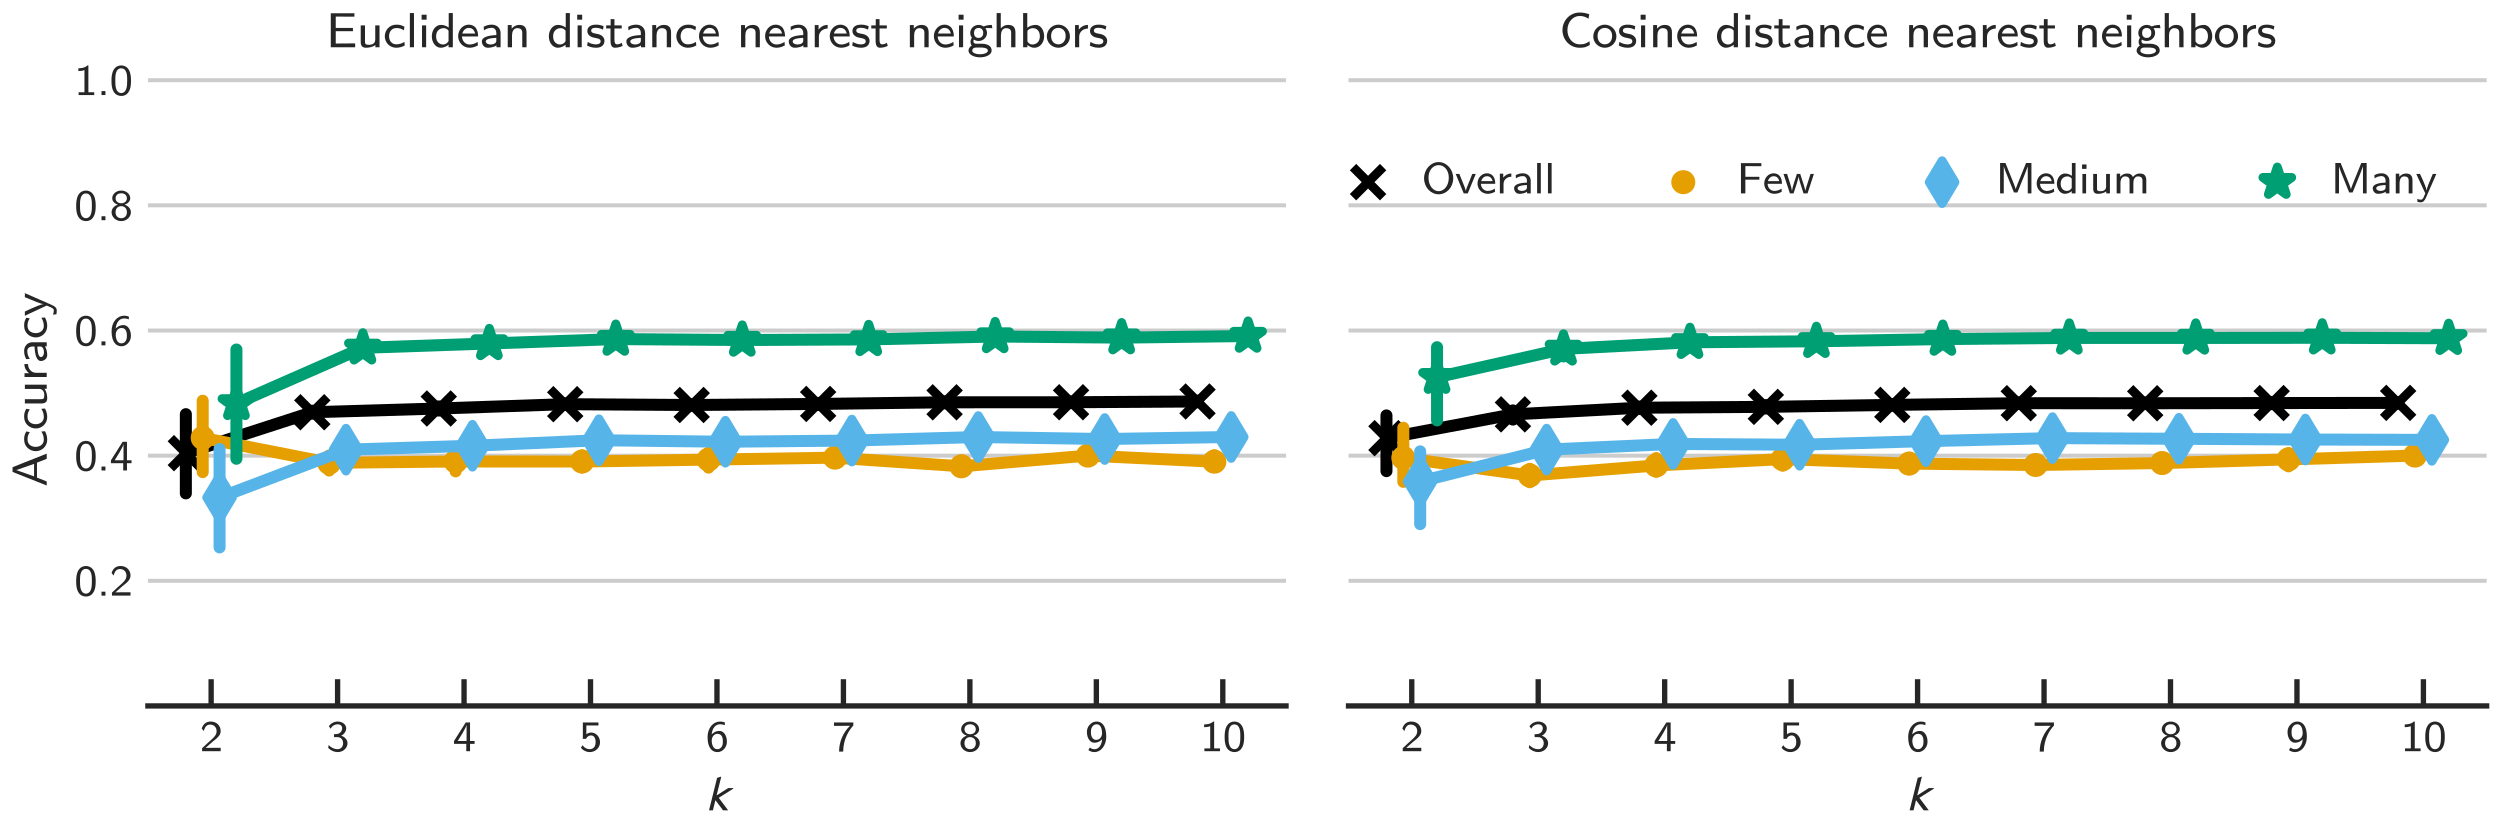 <?xml version="1.0" encoding="utf-8" standalone="no"?>
<!DOCTYPE svg PUBLIC "-//W3C//DTD SVG 1.1//EN"
  "http://www.w3.org/Graphics/SVG/1.1/DTD/svg11.dtd">
<svg xmlns:xlink="http://www.w3.org/1999/xlink" width="561.6pt" height="187.2pt" viewBox="0 0 561.6 187.2" xmlns="http://www.w3.org/2000/svg" version="1.1">
 <defs>
  <style type="text/css">*{stroke-linejoin: round; stroke-linecap: butt}</style>
 </defs>
 <g id="figure_1">
  <g id="patch_1">
   <path d="M 0 187.2
L 561.6 187.2
L 561.6 0
L 0 0
L 0 187.2
z
" style="fill: none"/>
  </g>
  <g id="axes_1">
   <g id="patch_2">
    <path d="M 33.226 158.582
L 288.893 158.582
L 288.893 16.614
L 33.226 16.614
L 33.226 158.582
z
" style="fill: none"/>
   </g>
   <g id="matplotlib.axis_1">
    <g id="xtick_1">
     <g id="line2d_1">
      <defs>
       <path id="m41295fc0f0" d="M 0 0
L 0 -6
" style="stroke: #262626; stroke-width: 1.2"/>
      </defs>
      <g>
       <use xlink:href="#m41295fc0f0" x="47.43" y="158.582" style="fill: #262626; stroke: #262626; stroke-width: 1.2"/>
      </g>
     </g>
     <g id="text_1">
      <!-- 2 -->
      <g style="fill: #262626" transform="translate(44.881 168.745) scale(0.096 -0.096)">
       <defs>
        <path id="LMSans8-Regular-32" d="M 3053 0
L 3053 493
L 1811 493
C 1734 493 1658 486 1581 486
L 851 486
L 1843 1363
C 1958 1466 2272 1702 2394 1805
C 2675 2061 3053 2394 3053 2950
C 3053 3674 2515 4333 1600 4333
C 922 4333 499 3968 282 3315
L 582 2938
C 730 3475 954 3891 1510 3891
C 2048 3891 2458 3514 2458 2938
C 2458 2406 2144 2106 1760 1741
C 1632 1613 1286 1325 1152 1197
C 966 1030 525 602 339 442
L 339 0
L 3053 0
z
" transform="scale(0.016)"/>
       </defs>
       <use xlink:href="#LMSans8-Regular-32"/>
      </g>
     </g>
    </g>
    <g id="xtick_2">
     <g id="line2d_2">
      <g>
       <use xlink:href="#m41295fc0f0" x="75.837" y="158.582" style="fill: #262626; stroke: #262626; stroke-width: 1.2"/>
      </g>
     </g>
     <g id="text_2">
      <!-- 3 -->
      <g style="fill: #262626" transform="translate(73.289 168.745) scale(0.096 -0.096)">
       <defs>
        <path id="LMSans8-Regular-33" d="M 3110 1165
C 3110 1690 2688 2112 2182 2259
C 2669 2509 2918 2938 2918 3354
C 2918 3898 2362 4333 1677 4333
C 1114 4333 646 4038 378 3654
L 640 3283
C 902 3795 1363 3936 1670 3936
C 2048 3936 2330 3718 2330 3354
C 2330 3014 2099 2598 1613 2515
C 1581 2509 1555 2509 1133 2477
L 1133 2054
L 1632 2054
C 2240 2054 2464 1574 2464 1171
C 2464 672 2157 288 1658 288
C 1203 288 685 506 365 915
L 282 499
C 653 83 1171 -134 1670 -134
C 2509 -134 3110 493 3110 1165
z
" transform="scale(0.016)"/>
       </defs>
       <use xlink:href="#LMSans8-Regular-33"/>
      </g>
     </g>
    </g>
    <g id="xtick_3">
     <g id="line2d_3">
      <g>
       <use xlink:href="#m41295fc0f0" x="104.245" y="158.582" style="fill: #262626; stroke: #262626; stroke-width: 1.2"/>
      </g>
     </g>
     <g id="text_3">
      <!-- 4 -->
      <g style="fill: #262626" transform="translate(101.696 168.745) scale(0.096 -0.096)">
       <defs>
        <path id="LMSans8-Regular-34" d="M 3200 1069
L 3200 1491
L 2534 1491
L 2534 4198
L 1901 4198
L 192 1491
L 192 1069
L 1984 1069
L 1984 0
L 2534 0
L 2534 1069
L 3200 1069
z
M 2029 1491
L 736 1491
C 928 1792 2022 3501 2029 3885
L 2029 1491
z
" transform="scale(0.016)"/>
       </defs>
       <use xlink:href="#LMSans8-Regular-34"/>
      </g>
     </g>
    </g>
    <g id="xtick_4">
     <g id="line2d_4">
      <g>
       <use xlink:href="#m41295fc0f0" x="132.652" y="158.582" style="fill: #262626; stroke: #262626; stroke-width: 1.2"/>
      </g>
     </g>
     <g id="text_4">
      <!-- 5 -->
      <g style="fill: #262626" transform="translate(130.104 168.745) scale(0.096 -0.096)">
       <defs>
        <path id="LMSans8-Regular-35" d="M 3053 1299
C 3053 2093 2464 2726 1760 2726
C 1485 2726 1242 2630 1050 2470
L 1050 3757
L 2822 3757
L 2822 4198
L 538 4198
L 538 1805
L 1005 1805
C 1158 2150 1459 2304 1747 2304
C 2010 2304 2406 2125 2406 1312
C 2406 474 1875 288 1549 288
C 1126 288 717 512 499 877
L 256 493
C 570 102 1043 -134 1549 -134
C 2394 -134 3053 518 3053 1299
z
" transform="scale(0.016)"/>
       </defs>
       <use xlink:href="#LMSans8-Regular-35"/>
      </g>
     </g>
    </g>
    <g id="xtick_5">
     <g id="line2d_5">
      <g>
       <use xlink:href="#m41295fc0f0" x="161.059" y="158.582" style="fill: #262626; stroke: #262626; stroke-width: 1.2"/>
      </g>
     </g>
     <g id="text_5">
      <!-- 6 -->
      <g style="fill: #262626" transform="translate(158.511 168.745) scale(0.096 -0.096)">
       <defs>
        <path id="LMSans8-Regular-36" d="M 3110 1427
C 3110 2266 2656 2963 2035 2963
C 1408 2963 1069 2637 883 2451
C 966 3328 1414 3936 2106 3936
C 2234 3936 2490 3923 2810 3802
L 2810 4205
C 2464 4333 2221 4333 2099 4333
C 1126 4333 282 3418 282 2067
C 282 333 1062 -134 1709 -134
C 2227 -134 2496 109 2694 314
C 3104 749 3110 1203 3110 1427
z
M 2522 1427
C 2522 1184 2522 915 2349 646
C 2195 416 2003 288 1709 288
C 1030 288 922 1126 890 1408
C 890 1446 890 1542 896 1574
C 896 2010 1171 2541 1741 2541
C 2522 2541 2522 1645 2522 1427
z
" transform="scale(0.016)"/>
       </defs>
       <use xlink:href="#LMSans8-Regular-36"/>
      </g>
     </g>
    </g>
    <g id="xtick_6">
     <g id="line2d_6">
      <g>
       <use xlink:href="#m41295fc0f0" x="189.467" y="158.582" style="fill: #262626; stroke: #262626; stroke-width: 1.2"/>
      </g>
     </g>
     <g id="text_6">
      <!-- 7 -->
      <g style="fill: #262626" transform="translate(186.918 168.745) scale(0.096 -0.096)">
       <defs>
        <path id="LMSans8-Regular-37" d="M 3110 3750
L 3110 4198
L 282 4198
L 282 3706
L 1581 3706
C 1658 3706 1734 3712 1811 3712
L 2618 3712
C 1645 2758 1024 1421 1024 -64
L 1626 -64
C 1626 1805 2534 3149 3110 3750
z
" transform="scale(0.016)"/>
       </defs>
       <use xlink:href="#LMSans8-Regular-37"/>
      </g>
     </g>
    </g>
    <g id="xtick_7">
     <g id="line2d_7">
      <g>
       <use xlink:href="#m41295fc0f0" x="217.874" y="158.582" style="fill: #262626; stroke: #262626; stroke-width: 1.2"/>
      </g>
     </g>
     <g id="text_7">
      <!-- 8 -->
      <g style="fill: #262626" transform="translate(215.326 168.745) scale(0.096 -0.096)">
       <defs>
        <path id="LMSans8-Regular-38" d="M 3110 1165
C 3110 1658 2746 2093 2189 2266
C 2611 2400 3014 2739 3014 3213
C 3014 3795 2458 4333 1696 4333
C 934 4333 378 3795 378 3213
C 378 2733 794 2394 1203 2266
C 640 2093 282 1658 282 1165
C 282 480 890 -134 1696 -134
C 2502 -134 3110 480 3110 1165
z
M 2522 3206
C 2522 2752 2163 2477 1696 2477
C 1242 2477 870 2739 870 3206
C 870 3616 1158 3936 1696 3936
C 2227 3936 2522 3616 2522 3206
z
M 2528 1171
C 2528 570 2131 288 1696 288
C 1254 288 864 570 864 1171
C 864 1747 1235 2054 1696 2054
C 2157 2054 2528 1741 2528 1171
z
" transform="scale(0.016)"/>
       </defs>
       <use xlink:href="#LMSans8-Regular-38"/>
      </g>
     </g>
    </g>
    <g id="xtick_8">
     <g id="line2d_8">
      <g>
       <use xlink:href="#m41295fc0f0" x="246.282" y="158.582" style="fill: #262626; stroke: #262626; stroke-width: 1.2"/>
      </g>
     </g>
     <g id="text_8">
      <!-- 9 -->
      <g style="fill: #262626" transform="translate(243.733 168.745) scale(0.096 -0.096)">
       <defs>
        <path id="LMSans8-Regular-39" d="M 3110 2144
C 3110 3891 2336 4333 1722 4333
C 1152 4333 890 4064 704 3878
C 294 3462 282 3021 282 2771
C 282 1946 730 1235 1357 1235
C 2080 1235 2477 1715 2509 1754
C 2419 736 1920 288 1395 288
C 1062 288 858 410 710 531
L 493 160
C 806 -70 1094 -134 1395 -134
C 2291 -134 3110 768 3110 2144
z
M 2496 2637
C 2496 2163 2208 1658 1651 1658
C 1408 1658 1216 1728 1050 1990
C 883 2240 870 2483 870 2771
C 870 3021 870 3309 1069 3590
C 1203 3782 1395 3936 1715 3936
C 2336 3936 2470 3187 2490 2778
C 2496 2739 2496 2675 2496 2637
z
" transform="scale(0.016)"/>
       </defs>
       <use xlink:href="#LMSans8-Regular-39"/>
      </g>
     </g>
    </g>
    <g id="xtick_9">
     <g id="line2d_9">
      <g>
       <use xlink:href="#m41295fc0f0" x="274.689" y="158.582" style="fill: #262626; stroke: #262626; stroke-width: 1.2"/>
      </g>
     </g>
     <g id="text_9">
      <!-- 10 -->
      <g style="fill: #262626" transform="translate(269.592 168.745) scale(0.096 -0.096)">
       <defs>
        <path id="LMSans8-Regular-31" d="M 2906 0
L 2906 403
L 2054 403
L 2054 4333
L 1914 4333
C 1498 3949 973 3923 589 3910
L 589 3507
C 838 3514 1158 3526 1478 3654
L 1478 403
L 627 403
L 627 0
L 2906 0
z
" transform="scale(0.016)"/>
        <path id="LMSans8-Regular-30" d="M 3123 2080
C 3123 2387 3123 3136 2822 3661
C 2496 4237 2003 4333 1696 4333
C 1408 4333 909 4243 589 3693
C 282 3181 269 2483 269 2080
C 269 1606 294 1024 563 538
C 845 19 1318 -134 1696 -134
C 2336 -134 2688 237 2880 640
C 3104 1094 3123 1683 3123 2080
z
M 2566 2163
C 2566 1741 2566 1261 2413 851
C 2234 390 1907 288 1696 288
C 1427 288 1120 442 960 902
C 832 1293 826 1696 826 2163
C 826 2752 826 3910 1696 3910
C 2566 3910 2566 2752 2566 2163
z
" transform="scale(0.016)"/>
       </defs>
       <use xlink:href="#LMSans8-Regular-31"/>
       <use xlink:href="#LMSans8-Regular-30" x="53.1"/>
      </g>
     </g>
    </g>
    <g id="text_10">
     <!-- $k$ -->
     <g style="fill: #262626" transform="translate(158.575 182.104) scale(0.108 -0.108)">
      <defs>
       <path id="STIXGeneral-Italic-1d62c" d="M 3558 2899
L 3539 2810
L 1670 1632
L 2893 0
L 2234 0
L 1235 1325
L 909 0
L 403 0
L 1453 4224
L 1939 4378
L 1990 4346
L 1389 1939
L 2893 2899
L 3558 2899
z
" transform="scale(0.016)"/>
      </defs>
      <use xlink:href="#STIXGeneral-Italic-1d62c" transform="translate(0 0.594)"/>
     </g>
    </g>
   </g>
   <g id="matplotlib.axis_2">
    <g id="ytick_1">
     <g id="line2d_10">
      <path d="M 33.226 130.47
L 288.893 130.47
" clip-path="url(#pcad1bb224a)" style="fill: none; stroke: #cccccc; stroke-width: 0.9; stroke-linecap: round"/>
     </g>
     <g id="line2d_11"/>
     <g id="text_11">
      <!-- 0.2 -->
      <g style="fill: #262626" transform="translate(16.7 133.801) scale(0.096 -0.096)">
       <defs>
        <path id="LMSans8-Regular-2e" d="M 1229 0
L 1229 576
L 653 576
L 653 0
L 1229 0
z
" transform="scale(0.016)"/>
       </defs>
       <use xlink:href="#LMSans8-Regular-30"/>
       <use xlink:href="#LMSans8-Regular-2e" x="53.1"/>
       <use xlink:href="#LMSans8-Regular-32" x="82.6"/>
      </g>
     </g>
    </g>
    <g id="ytick_2">
     <g id="line2d_12">
      <path d="M 33.226 102.357
L 288.893 102.357
" clip-path="url(#pcad1bb224a)" style="fill: none; stroke: #cccccc; stroke-width: 0.9; stroke-linecap: round"/>
     </g>
     <g id="line2d_13"/>
     <g id="text_12">
      <!-- 0.4 -->
      <g style="fill: #262626" transform="translate(16.7 105.689) scale(0.096 -0.096)">
       <use xlink:href="#LMSans8-Regular-30"/>
       <use xlink:href="#LMSans8-Regular-2e" x="53.1"/>
       <use xlink:href="#LMSans8-Regular-34" x="82.6"/>
      </g>
     </g>
    </g>
    <g id="ytick_3">
     <g id="line2d_14">
      <path d="M 33.226 74.245
L 288.893 74.245
" clip-path="url(#pcad1bb224a)" style="fill: none; stroke: #cccccc; stroke-width: 0.9; stroke-linecap: round"/>
     </g>
     <g id="line2d_15"/>
     <g id="text_13">
      <!-- 0.6 -->
      <g style="fill: #262626" transform="translate(16.7 77.576) scale(0.096 -0.096)">
       <use xlink:href="#LMSans8-Regular-30"/>
       <use xlink:href="#LMSans8-Regular-2e" x="53.1"/>
       <use xlink:href="#LMSans8-Regular-36" x="82.6"/>
      </g>
     </g>
    </g>
    <g id="ytick_4">
     <g id="line2d_16">
      <path d="M 33.226 46.132
L 288.893 46.132
" clip-path="url(#pcad1bb224a)" style="fill: none; stroke: #cccccc; stroke-width: 0.9; stroke-linecap: round"/>
     </g>
     <g id="line2d_17"/>
     <g id="text_14">
      <!-- 0.8 -->
      <g style="fill: #262626" transform="translate(16.7 49.464) scale(0.096 -0.096)">
       <use xlink:href="#LMSans8-Regular-30"/>
       <use xlink:href="#LMSans8-Regular-2e" x="53.1"/>
       <use xlink:href="#LMSans8-Regular-38" x="82.6"/>
      </g>
     </g>
    </g>
    <g id="ytick_5">
     <g id="line2d_18">
      <path d="M 33.226 18.02
L 288.893 18.02
" clip-path="url(#pcad1bb224a)" style="fill: none; stroke: #cccccc; stroke-width: 0.9; stroke-linecap: round"/>
     </g>
     <g id="line2d_19"/>
     <g id="text_15">
      <!-- 1.0 -->
      <g style="fill: #262626" transform="translate(16.7 21.351) scale(0.096 -0.096)">
       <use xlink:href="#LMSans8-Regular-31"/>
       <use xlink:href="#LMSans8-Regular-2e" x="53.1"/>
       <use xlink:href="#LMSans8-Regular-30" x="82.6"/>
      </g>
     </g>
    </g>
    <g id="text_16">
     <!-- Accuracy -->
     <g style="fill: #262626" transform="translate(10.496 109.393) rotate(-90) scale(0.108 -0.108)">
      <defs>
       <path id="LMSans8-Regular-41" d="M 4333 0
L 2573 4442
L 1952 4442
L 192 0
L 717 0
L 1216 1267
L 3162 1267
L 3661 0
L 4333 0
z
M 3002 1645
L 1376 1645
L 2195 3955
L 3002 1645
z
" transform="scale(0.016)"/>
       <path id="LMSans8-Regular-63" d="M 2822 230
L 2784 698
C 2464 493 2118 378 1722 378
C 1133 378 787 851 787 1427
C 787 1920 1043 2496 1741 2496
C 2176 2496 2381 2406 2707 2202
L 2790 2662
C 2406 2854 2240 2938 1741 2938
C 781 2938 230 2163 230 1421
C 230 640 845 -64 1715 -64
C 2163 -64 2547 70 2822 230
z
" transform="scale(0.016)"/>
       <path id="LMSans8-Regular-75" d="M 2976 0
L 2976 2842
L 2419 2842
L 2419 986
C 2419 474 1984 314 1613 314
C 1139 314 1088 442 1088 736
L 1088 2842
L 531 2842
L 531 698
C 531 128 781 -64 1229 -64
C 1491 -64 2054 -13 2438 294
L 2438 0
L 2976 0
z
" transform="scale(0.016)"/>
       <path id="LMSans8-Regular-72" d="M 2221 2432
L 2221 2906
C 1683 2899 1293 2637 1037 2298
L 1037 2886
L 544 2886
L 544 0
L 1082 0
L 1082 1363
C 1082 2054 1658 2426 2221 2432
z
" transform="scale(0.016)"/>
       <path id="LMSans8-Regular-61" d="M 2790 0
L 2790 1843
C 2790 2496 2291 2938 1658 2938
C 1254 2938 947 2854 589 2662
L 627 2195
C 838 2336 1152 2528 1658 2528
C 1939 2528 2234 2317 2234 1837
L 2234 1581
C 1286 1549 352 1350 352 755
C 352 435 570 -64 1133 -64
C 1408 -64 1914 -6 2253 243
L 2253 0
L 2790 0
z
M 2234 909
C 2234 781 2234 614 2010 480
C 1805 365 1555 358 1485 358
C 1133 358 864 518 864 762
C 864 1171 1946 1210 2234 1222
L 2234 909
z
" transform="scale(0.016)"/>
       <path id="LMSans8-Regular-79" d="M 3034 2842
L 2515 2842
C 1997 1619 1638 794 1613 403
C 1600 582 1485 902 1370 1203
C 1267 1459 1165 1715 1050 1965
L 646 2842
L 96 2842
L 1421 0
L 1178 -563
C 1043 -832 954 -922 781 -922
C 755 -922 518 -922 243 -806
L 282 -1254
C 339 -1267 576 -1306 774 -1306
C 1030 -1306 1261 -1210 1530 -595
L 3034 2842
z
" transform="scale(0.016)"/>
      </defs>
      <use xlink:href="#LMSans8-Regular-41"/>
      <use xlink:href="#LMSans8-Regular-63" x="70.8"/>
      <use xlink:href="#LMSans8-Regular-63" x="118"/>
      <use xlink:href="#LMSans8-Regular-75" x="165.2"/>
      <use xlink:href="#LMSans8-Regular-72" x="220.1"/>
      <use xlink:href="#LMSans8-Regular-61" x="256.4"/>
      <use xlink:href="#LMSans8-Regular-63" x="307.4"/>
      <use xlink:href="#LMSans8-Regular-79" x="354.6"/>
     </g>
    </g>
   </g>
   <g id="line2d_20">
    <path d="M 41.748 101.799
L 70.156 92.607
L 98.563 91.766
L 126.971 90.796
L 155.378 90.979
L 183.785 90.742
L 212.193 90.375
L 240.6 90.359
L 269.008 90.19
" clip-path="url(#pcad1bb224a)" style="fill: none; stroke: #000000; stroke-width: 2.7; stroke-linecap: round"/>
   </g>
   <g id="line2d_21">
    <path d="M 41.748 110.831
L 41.748 93.038
" clip-path="url(#pcad1bb224a)" style="fill: none; stroke: #000000; stroke-width: 2.7; stroke-linecap: round"/>
   </g>
   <g id="line2d_22">
    <path d="M 70.156 92.919
L 70.156 92.266
" clip-path="url(#pcad1bb224a)" style="fill: none; stroke: #000000; stroke-width: 2.7; stroke-linecap: round"/>
   </g>
   <g id="line2d_23">
    <path d="M 98.563 92.227
L 98.563 91.3
" clip-path="url(#pcad1bb224a)" style="fill: none; stroke: #000000; stroke-width: 2.7; stroke-linecap: round"/>
   </g>
   <g id="line2d_24">
    <path d="M 126.971 90.936
L 126.971 90.626
" clip-path="url(#pcad1bb224a)" style="fill: none; stroke: #000000; stroke-width: 2.7; stroke-linecap: round"/>
   </g>
   <g id="line2d_25">
    <path d="M 155.378 91.161
L 155.378 90.812
" clip-path="url(#pcad1bb224a)" style="fill: none; stroke: #000000; stroke-width: 2.7; stroke-linecap: round"/>
   </g>
   <g id="line2d_26">
    <path d="M 183.785 90.985
L 183.785 90.517
" clip-path="url(#pcad1bb224a)" style="fill: none; stroke: #000000; stroke-width: 2.7; stroke-linecap: round"/>
   </g>
   <g id="line2d_27">
    <path d="M 212.193 90.595
L 212.193 90.164
" clip-path="url(#pcad1bb224a)" style="fill: none; stroke: #000000; stroke-width: 2.7; stroke-linecap: round"/>
   </g>
   <g id="line2d_28">
    <path d="M 240.6 90.549
L 240.6 90.189
" clip-path="url(#pcad1bb224a)" style="fill: none; stroke: #000000; stroke-width: 2.7; stroke-linecap: round"/>
   </g>
   <g id="line2d_29">
    <path d="M 269.008 90.361
L 269.008 90.012
" clip-path="url(#pcad1bb224a)" style="fill: none; stroke: #000000; stroke-width: 2.7; stroke-linecap: round"/>
   </g>
   <g id="PathCollection_1">
    <defs>
     <path id="mf4a3c2e80b" d="M -3.384 3.384
L 3.384 -3.384
M -3.384 -3.384
L 3.384 3.384
" style="stroke: #000000; stroke-width: 2.025"/>
    </defs>
    <g clip-path="url(#pcad1bb224a)">
     <use xlink:href="#mf4a3c2e80b" x="41.748" y="101.799" style="stroke: #000000; stroke-width: 2.025"/>
     <use xlink:href="#mf4a3c2e80b" x="70.156" y="92.607" style="stroke: #000000; stroke-width: 2.025"/>
     <use xlink:href="#mf4a3c2e80b" x="98.563" y="91.766" style="stroke: #000000; stroke-width: 2.025"/>
     <use xlink:href="#mf4a3c2e80b" x="126.971" y="90.796" style="stroke: #000000; stroke-width: 2.025"/>
     <use xlink:href="#mf4a3c2e80b" x="155.378" y="90.979" style="stroke: #000000; stroke-width: 2.025"/>
     <use xlink:href="#mf4a3c2e80b" x="183.785" y="90.742" style="stroke: #000000; stroke-width: 2.025"/>
     <use xlink:href="#mf4a3c2e80b" x="212.193" y="90.375" style="stroke: #000000; stroke-width: 2.025"/>
     <use xlink:href="#mf4a3c2e80b" x="240.6" y="90.359" style="stroke: #000000; stroke-width: 2.025"/>
     <use xlink:href="#mf4a3c2e80b" x="269.008" y="90.19" style="stroke: #000000; stroke-width: 2.025"/>
    </g>
   </g>
   <g id="line2d_30">
    <path d="M 45.536 98.37
L 73.943 103.965
L 102.351 103.668
L 130.758 103.676
L 159.166 103.248
L 187.573 102.808
L 215.98 104.749
L 244.388 102.347
L 272.795 103.713
" clip-path="url(#pcad1bb224a)" style="fill: none; stroke: #e69f00; stroke-width: 2.7; stroke-linecap: round"/>
   </g>
   <g id="line2d_31">
    <path d="M 45.536 106.055
L 45.536 90.019
" clip-path="url(#pcad1bb224a)" style="fill: none; stroke: #e69f00; stroke-width: 2.7; stroke-linecap: round"/>
   </g>
   <g id="line2d_32">
    <path d="M 73.943 105.7
L 73.943 102.324
" clip-path="url(#pcad1bb224a)" style="fill: none; stroke: #e69f00; stroke-width: 2.7; stroke-linecap: round"/>
   </g>
   <g id="line2d_33">
    <path d="M 102.351 105.892
L 102.351 101.687
" clip-path="url(#pcad1bb224a)" style="fill: none; stroke: #e69f00; stroke-width: 2.7; stroke-linecap: round"/>
   </g>
   <g id="line2d_34">
    <path d="M 130.758 105.028
L 130.758 102.291
" clip-path="url(#pcad1bb224a)" style="fill: none; stroke: #e69f00; stroke-width: 2.7; stroke-linecap: round"/>
   </g>
   <g id="line2d_35">
    <path d="M 159.166 105.046
L 159.166 101.669
" clip-path="url(#pcad1bb224a)" style="fill: none; stroke: #e69f00; stroke-width: 2.7; stroke-linecap: round"/>
   </g>
   <g id="line2d_36">
    <path d="M 187.573 103.802
L 187.573 101.811
" clip-path="url(#pcad1bb224a)" style="fill: none; stroke: #e69f00; stroke-width: 2.7; stroke-linecap: round"/>
   </g>
   <g id="line2d_37">
    <path d="M 215.98 105.97
L 215.98 103.426
" clip-path="url(#pcad1bb224a)" style="fill: none; stroke: #e69f00; stroke-width: 2.7; stroke-linecap: round"/>
   </g>
   <g id="line2d_38">
    <path d="M 244.388 103.153
L 244.388 101.534
" clip-path="url(#pcad1bb224a)" style="fill: none; stroke: #e69f00; stroke-width: 2.7; stroke-linecap: round"/>
   </g>
   <g id="line2d_39">
    <path d="M 272.795 104.927
L 272.795 102.254
" clip-path="url(#pcad1bb224a)" style="fill: none; stroke: #e69f00; stroke-width: 2.7; stroke-linecap: round"/>
   </g>
   <g id="PathCollection_2">
    <defs>
     <path id="m0b181b9c21" d="M 0 1.692
C 0.449 1.692 0.879 1.514 1.196 1.196
C 1.514 0.879 1.692 0.449 1.692 0
C 1.692 -0.449 1.514 -0.879 1.196 -1.196
C 0.879 -1.514 0.449 -1.692 0 -1.692
C -0.449 -1.692 -0.879 -1.514 -1.196 -1.196
C -1.514 -0.879 -1.692 -0.449 -1.692 0
C -1.692 0.449 -1.514 0.879 -1.196 1.196
C -0.879 1.514 -0.449 1.692 0 1.692
z
" style="stroke: #e69f00; stroke-width: 2.025"/>
    </defs>
    <g clip-path="url(#pcad1bb224a)">
     <use xlink:href="#m0b181b9c21" x="45.536" y="98.37" style="fill: #e69f00; stroke: #e69f00; stroke-width: 2.025"/>
     <use xlink:href="#m0b181b9c21" x="73.943" y="103.965" style="fill: #e69f00; stroke: #e69f00; stroke-width: 2.025"/>
     <use xlink:href="#m0b181b9c21" x="102.351" y="103.668" style="fill: #e69f00; stroke: #e69f00; stroke-width: 2.025"/>
     <use xlink:href="#m0b181b9c21" x="130.758" y="103.676" style="fill: #e69f00; stroke: #e69f00; stroke-width: 2.025"/>
     <use xlink:href="#m0b181b9c21" x="159.166" y="103.248" style="fill: #e69f00; stroke: #e69f00; stroke-width: 2.025"/>
     <use xlink:href="#m0b181b9c21" x="187.573" y="102.808" style="fill: #e69f00; stroke: #e69f00; stroke-width: 2.025"/>
     <use xlink:href="#m0b181b9c21" x="215.98" y="104.749" style="fill: #e69f00; stroke: #e69f00; stroke-width: 2.025"/>
     <use xlink:href="#m0b181b9c21" x="244.388" y="102.347" style="fill: #e69f00; stroke: #e69f00; stroke-width: 2.025"/>
     <use xlink:href="#m0b181b9c21" x="272.795" y="103.713" style="fill: #e69f00; stroke: #e69f00; stroke-width: 2.025"/>
    </g>
   </g>
   <g id="patch_3">
    <path d="M 33.226 158.582
L 288.893 158.582
" style="fill: none; stroke: #262626; stroke-width: 1.2; stroke-linejoin: miter; stroke-linecap: square"/>
   </g>
   <g id="line2d_40">
    <path d="M 49.324 111.764
L 77.731 101.017
L 106.138 100.133
L 134.546 98.894
L 162.953 99.23
L 191.361 98.968
L 219.768 98.175
L 248.176 98.622
L 276.583 98.166
" clip-path="url(#pcad1bb224a)" style="fill: none; stroke: #56b4e9; stroke-width: 2.7; stroke-linecap: round"/>
   </g>
   <g id="line2d_41">
    <path d="M 49.324 122.969
L 49.324 100.877
" clip-path="url(#pcad1bb224a)" style="fill: none; stroke: #56b4e9; stroke-width: 2.7; stroke-linecap: round"/>
   </g>
   <g id="line2d_42">
    <path d="M 77.731 101.348
L 77.731 100.615
" clip-path="url(#pcad1bb224a)" style="fill: none; stroke: #56b4e9; stroke-width: 2.7; stroke-linecap: round"/>
   </g>
   <g id="line2d_43">
    <path d="M 106.138 100.905
L 106.138 99.414
" clip-path="url(#pcad1bb224a)" style="fill: none; stroke: #56b4e9; stroke-width: 2.7; stroke-linecap: round"/>
   </g>
   <g id="line2d_44">
    <path d="M 134.546 99.306
L 134.546 98.437
" clip-path="url(#pcad1bb224a)" style="fill: none; stroke: #56b4e9; stroke-width: 2.7; stroke-linecap: round"/>
   </g>
   <g id="line2d_45">
    <path d="M 162.953 99.63
L 162.953 98.783
" clip-path="url(#pcad1bb224a)" style="fill: none; stroke: #56b4e9; stroke-width: 2.7; stroke-linecap: round"/>
   </g>
   <g id="line2d_46">
    <path d="M 191.361 99.416
L 191.361 98.579
" clip-path="url(#pcad1bb224a)" style="fill: none; stroke: #56b4e9; stroke-width: 2.7; stroke-linecap: round"/>
   </g>
   <g id="line2d_47">
    <path d="M 219.768 98.647
L 219.768 97.724
" clip-path="url(#pcad1bb224a)" style="fill: none; stroke: #56b4e9; stroke-width: 2.7; stroke-linecap: round"/>
   </g>
   <g id="line2d_48">
    <path d="M 248.176 98.964
L 248.176 98.328
" clip-path="url(#pcad1bb224a)" style="fill: none; stroke: #56b4e9; stroke-width: 2.7; stroke-linecap: round"/>
   </g>
   <g id="line2d_49">
    <path d="M 276.583 98.595
L 276.583 97.762
" clip-path="url(#pcad1bb224a)" style="fill: none; stroke: #56b4e9; stroke-width: 2.7; stroke-linecap: round"/>
   </g>
   <g id="PathCollection_3">
    <defs>
     <path id="m0fa246a9f3" d="M -0 4.786
L 2.871 0
L 0 -4.786
L -2.871 -0
z
" style="stroke: #56b4e9; stroke-width: 2.025"/>
    </defs>
    <g clip-path="url(#pcad1bb224a)">
     <use xlink:href="#m0fa246a9f3" x="49.324" y="111.764" style="fill: #56b4e9; stroke: #56b4e9; stroke-width: 2.025"/>
     <use xlink:href="#m0fa246a9f3" x="77.731" y="101.017" style="fill: #56b4e9; stroke: #56b4e9; stroke-width: 2.025"/>
     <use xlink:href="#m0fa246a9f3" x="106.138" y="100.133" style="fill: #56b4e9; stroke: #56b4e9; stroke-width: 2.025"/>
     <use xlink:href="#m0fa246a9f3" x="134.546" y="98.894" style="fill: #56b4e9; stroke: #56b4e9; stroke-width: 2.025"/>
     <use xlink:href="#m0fa246a9f3" x="162.953" y="99.23" style="fill: #56b4e9; stroke: #56b4e9; stroke-width: 2.025"/>
     <use xlink:href="#m0fa246a9f3" x="191.361" y="98.968" style="fill: #56b4e9; stroke: #56b4e9; stroke-width: 2.025"/>
     <use xlink:href="#m0fa246a9f3" x="219.768" y="98.175" style="fill: #56b4e9; stroke: #56b4e9; stroke-width: 2.025"/>
     <use xlink:href="#m0fa246a9f3" x="248.176" y="98.622" style="fill: #56b4e9; stroke: #56b4e9; stroke-width: 2.025"/>
     <use xlink:href="#m0fa246a9f3" x="276.583" y="98.166" style="fill: #56b4e9; stroke: #56b4e9; stroke-width: 2.025"/>
    </g>
   </g>
   <g id="text_17">
    <!-- Euclidean distance nearest neighbors -->
    <g style="fill: #262626" transform="translate(73.234 10.614) scale(0.108 -0.108)">
     <defs>
      <path id="LMSans8-Regular-45" d="M 3789 0
L 3789 499
L 3213 499
L 1600 486
L 1267 486
L 1267 2086
L 3501 2086
L 3501 2509
L 1267 2509
L 1267 3981
L 2202 3981
C 2278 3981 2355 3974 2432 3974
L 3693 3974
L 3693 4422
L 621 4422
L 621 0
L 3789 0
z
" transform="scale(0.016)"/>
      <path id="LMSans8-Regular-6c" d="M 1075 0
L 1075 4442
L 538 4442
L 538 0
L 1075 0
z
" transform="scale(0.016)"/>
      <path id="LMSans8-Regular-69" d="M 1075 0
L 1075 2842
L 538 2842
L 538 0
L 1075 0
z
M 1133 3584
L 1133 4230
L 486 4230
L 486 3584
L 1133 3584
z
" transform="scale(0.016)"/>
      <path id="LMSans8-Regular-64" d="M 2963 0
L 2963 4442
L 2426 4442
L 2426 2566
C 2016 2867 1600 2906 1414 2906
C 742 2906 230 2234 230 1421
C 230 608 736 -64 1395 -64
C 1792 -64 2163 115 2406 333
L 2406 0
L 2963 0
z
M 2406 794
C 2246 531 2003 358 1696 358
C 1248 358 787 672 787 1414
C 787 2214 1331 2483 1766 2483
C 2022 2483 2240 2374 2406 2157
L 2406 794
z
" transform="scale(0.016)"/>
      <path id="LMSans8-Regular-65" d="M 2816 1402
C 2816 1696 2784 2125 2534 2490
C 2304 2816 1920 2938 1606 2938
C 826 2938 224 2253 224 1440
C 224 621 864 -64 1709 -64
C 2080 -64 2464 45 2790 243
L 2752 698
C 2394 442 1990 358 1715 358
C 1158 358 736 813 717 1402
L 2816 1402
z
M 2426 1786
L 762 1786
C 909 2298 1286 2515 1606 2515
C 1888 2515 2304 2381 2426 1786
z
" transform="scale(0.016)"/>
      <path id="LMSans8-Regular-6e" d="M 2976 0
L 2976 1894
C 2976 2394 2829 2906 2042 2906
C 1677 2906 1325 2758 1043 2419
L 1043 2886
L 531 2886
L 531 0
L 1088 0
L 1088 1555
C 1088 1978 1267 2483 1760 2483
C 2419 2483 2419 2035 2419 1850
L 2419 0
L 2976 0
z
" transform="scale(0.016)"/>
      <path id="LMSans8-Regular-20" transform="scale(0.016)"/>
      <path id="LMSans8-Regular-73" d="M 2451 832
C 2451 947 2438 1197 2170 1440
C 1933 1651 1702 1696 1395 1754
C 1018 1824 723 1882 723 2163
C 723 2528 1190 2528 1286 2528
C 1651 2528 1933 2451 2253 2285
L 2336 2739
C 1901 2918 1581 2938 1350 2938
C 1190 2938 224 2938 224 2086
C 224 1786 390 1619 474 1542
C 698 1318 966 1267 1306 1203
C 1606 1146 1952 1082 1952 774
C 1952 371 1421 371 1331 371
C 922 371 538 518 282 698
L 192 218
C 410 109 800 -64 1331 -64
C 1619 -64 1901 -19 2138 154
C 2374 333 2451 614 2451 832
z
" transform="scale(0.016)"/>
      <path id="LMSans8-Regular-74" d="M 2266 173
L 2157 582
C 1946 429 1722 378 1542 378
C 1274 378 1203 640 1203 934
L 1203 2438
L 2150 2438
L 2150 2842
L 1203 2842
L 1203 3654
L 710 3654
L 710 2842
L 128 2842
L 128 2438
L 691 2438
L 691 819
C 691 390 800 -64 1261 -64
C 1722 -64 2074 83 2266 173
z
" transform="scale(0.016)"/>
      <path id="LMSans8-Regular-67" d="M 3296 2470
L 3219 2906
C 3078 2906 2650 2899 2163 2714
L 2150 2707
C 1920 2861 1696 2906 1510 2906
C 883 2906 416 2413 416 1862
C 416 1638 493 1408 640 1229
C 550 1120 454 941 454 698
C 454 448 557 288 614 211
C 262 6 192 -288 192 -442
C 192 -928 864 -1312 1696 -1312
C 2534 -1312 3200 -928 3200 -442
C 3200 461 2080 461 1805 461
L 1210 461
C 1107 461 832 461 832 794
C 832 922 877 986 883 998
C 1107 858 1331 813 1504 813
C 2131 813 2598 1306 2598 1856
C 2598 2061 2541 2246 2426 2419
C 2400 2458 2400 2470 2400 2470
C 2400 2496 2784 2496 2816 2496
C 2816 2496 3066 2496 3296 2470
z
M 2106 1862
C 2106 1363 1786 1210 1510 1210
C 1165 1210 909 1427 909 1856
C 909 2355 1229 2509 1504 2509
C 1850 2509 2106 2291 2106 1862
z
M 2714 -448
C 2714 -723 2234 -915 1696 -915
C 1158 -915 678 -723 678 -448
C 678 -416 678 -38 1197 -38
L 1811 -38
C 1958 -38 2714 -38 2714 -448
z
" transform="scale(0.016)"/>
      <path id="LMSans8-Regular-68" d="M 2976 0
L 2976 1894
C 2976 2394 2829 2906 2042 2906
C 1491 2906 1197 2586 1069 2451
L 1069 4442
L 531 4442
L 531 0
L 1088 0
L 1088 1555
C 1088 1978 1267 2483 1760 2483
C 2419 2483 2419 2035 2419 1850
L 2419 0
L 2976 0
z
" transform="scale(0.016)"/>
      <path id="LMSans8-Regular-62" d="M 3277 1427
C 3277 2202 2835 2906 2195 2906
C 1792 2906 1402 2778 1082 2541
L 1082 4442
L 544 4442
L 544 0
L 1101 0
L 1101 301
C 1242 179 1549 -64 2016 -64
C 2714 -64 3277 589 3277 1427
z
M 2720 1427
C 2720 646 2189 358 1741 358
C 1504 358 1280 467 1101 755
L 1101 2016
C 1101 2118 1101 2195 1325 2342
C 1421 2400 1594 2483 1811 2483
C 2240 2483 2720 2195 2720 1427
z
" transform="scale(0.016)"/>
      <path id="LMSans8-Regular-6f" d="M 3200 1402
C 3200 2246 2528 2938 1696 2938
C 864 2938 192 2240 192 1402
C 192 589 870 -64 1696 -64
C 2528 -64 3200 589 3200 1402
z
M 2643 1472
C 2643 742 2189 378 1696 378
C 1190 378 749 749 749 1472
C 749 2195 1222 2515 1696 2515
C 2176 2515 2643 2182 2643 1472
z
" transform="scale(0.016)"/>
     </defs>
     <use xlink:href="#LMSans8-Regular-45"/>
     <use xlink:href="#LMSans8-Regular-75" x="63.7"/>
     <use xlink:href="#LMSans8-Regular-63" x="118.6"/>
     <use xlink:href="#LMSans8-Regular-6c" x="165.8"/>
     <use xlink:href="#LMSans8-Regular-69" x="191.1"/>
     <use xlink:href="#LMSans8-Regular-64" x="216.4"/>
     <use xlink:href="#LMSans8-Regular-65" x="271.3"/>
     <use xlink:href="#LMSans8-Regular-61" x="318.5"/>
     <use xlink:href="#LMSans8-Regular-6e" x="369.5"/>
     <use xlink:href="#LMSans8-Regular-20" x="424.4"/>
     <use xlink:href="#LMSans8-Regular-64" x="459.8"/>
     <use xlink:href="#LMSans8-Regular-69" x="514.7"/>
     <use xlink:href="#LMSans8-Regular-73" x="540"/>
     <use xlink:href="#LMSans8-Regular-74" x="580.7"/>
     <use xlink:href="#LMSans8-Regular-61" x="619.1"/>
     <use xlink:href="#LMSans8-Regular-6e" x="670.1"/>
     <use xlink:href="#LMSans8-Regular-63" x="725"/>
     <use xlink:href="#LMSans8-Regular-65" x="772.2"/>
     <use xlink:href="#LMSans8-Regular-20" x="819.4"/>
     <use xlink:href="#LMSans8-Regular-6e" x="854.8"/>
     <use xlink:href="#LMSans8-Regular-65" x="909.7"/>
     <use xlink:href="#LMSans8-Regular-61" x="956.9"/>
     <use xlink:href="#LMSans8-Regular-72" x="1007.9"/>
     <use xlink:href="#LMSans8-Regular-65" x="1044.2"/>
     <use xlink:href="#LMSans8-Regular-73" x="1091.4"/>
     <use xlink:href="#LMSans8-Regular-74" x="1132.1"/>
     <use xlink:href="#LMSans8-Regular-20" x="1170.5"/>
     <use xlink:href="#LMSans8-Regular-6e" x="1205.9"/>
     <use xlink:href="#LMSans8-Regular-65" x="1260.8"/>
     <use xlink:href="#LMSans8-Regular-69" x="1308"/>
     <use xlink:href="#LMSans8-Regular-67" x="1333.3"/>
     <use xlink:href="#LMSans8-Regular-68" x="1386.4"/>
     <use xlink:href="#LMSans8-Regular-62" x="1441.3"/>
     <use xlink:href="#LMSans8-Regular-6f" x="1496.2"/>
     <use xlink:href="#LMSans8-Regular-72" x="1549.3"/>
     <use xlink:href="#LMSans8-Regular-73" x="1585.6"/>
    </g>
   </g>
   <g id="line2d_50">
    <path d="M 53.111 90.613
L 81.519 78.132
L 109.926 77.152
L 138.333 76.172
L 166.741 76.38
L 195.148 76.244
L 223.556 75.592
L 251.963 75.845
L 280.371 75.488
" clip-path="url(#pcad1bb224a)" style="fill: none; stroke: #009e73; stroke-width: 2.7; stroke-linecap: round"/>
   </g>
   <g id="line2d_51">
    <path d="M 53.111 103.053
L 53.111 78.516
" clip-path="url(#pcad1bb224a)" style="fill: none; stroke: #009e73; stroke-width: 2.7; stroke-linecap: round"/>
   </g>
   <g id="line2d_52">
    <path d="M 81.519 78.581
L 81.519 77.592
" clip-path="url(#pcad1bb224a)" style="fill: none; stroke: #009e73; stroke-width: 2.7; stroke-linecap: round"/>
   </g>
   <g id="line2d_53">
    <path d="M 109.926 77.692
L 109.926 76.647
" clip-path="url(#pcad1bb224a)" style="fill: none; stroke: #009e73; stroke-width: 2.7; stroke-linecap: round"/>
   </g>
   <g id="line2d_54">
    <path d="M 138.333 76.484
L 138.333 75.842
" clip-path="url(#pcad1bb224a)" style="fill: none; stroke: #009e73; stroke-width: 2.7; stroke-linecap: round"/>
   </g>
   <g id="line2d_55">
    <path d="M 166.741 76.71
L 166.741 75.986
" clip-path="url(#pcad1bb224a)" style="fill: none; stroke: #009e73; stroke-width: 2.7; stroke-linecap: round"/>
   </g>
   <g id="line2d_56">
    <path d="M 195.148 76.608
L 195.148 75.874
" clip-path="url(#pcad1bb224a)" style="fill: none; stroke: #009e73; stroke-width: 2.7; stroke-linecap: round"/>
   </g>
   <g id="line2d_57">
    <path d="M 223.556 75.921
L 223.556 75.28
" clip-path="url(#pcad1bb224a)" style="fill: none; stroke: #009e73; stroke-width: 2.7; stroke-linecap: round"/>
   </g>
   <g id="line2d_58">
    <path d="M 251.963 76.121
L 251.963 75.58
" clip-path="url(#pcad1bb224a)" style="fill: none; stroke: #009e73; stroke-width: 2.7; stroke-linecap: round"/>
   </g>
   <g id="line2d_59">
    <path d="M 280.371 75.827
L 280.371 75.157
" clip-path="url(#pcad1bb224a)" style="fill: none; stroke: #009e73; stroke-width: 2.7; stroke-linecap: round"/>
   </g>
   <g id="PathCollection_4">
    <defs>
     <path id="m16aec0286c" d="M 0 -3.384
L -0.76 -1.046
L -3.218 -1.046
L -1.229 0.399
L -1.989 2.738
L -0 1.293
L 1.989 2.738
L 1.229 0.399
L 3.218 -1.046
L 0.76 -1.046
z
" style="stroke: #009e73; stroke-width: 2.025"/>
    </defs>
    <g clip-path="url(#pcad1bb224a)">
     <use xlink:href="#m16aec0286c" x="53.111" y="90.613" style="fill: #009e73; stroke: #009e73; stroke-width: 2.025"/>
     <use xlink:href="#m16aec0286c" x="81.519" y="78.132" style="fill: #009e73; stroke: #009e73; stroke-width: 2.025"/>
     <use xlink:href="#m16aec0286c" x="109.926" y="77.152" style="fill: #009e73; stroke: #009e73; stroke-width: 2.025"/>
     <use xlink:href="#m16aec0286c" x="138.333" y="76.172" style="fill: #009e73; stroke: #009e73; stroke-width: 2.025"/>
     <use xlink:href="#m16aec0286c" x="166.741" y="76.38" style="fill: #009e73; stroke: #009e73; stroke-width: 2.025"/>
     <use xlink:href="#m16aec0286c" x="195.148" y="76.244" style="fill: #009e73; stroke: #009e73; stroke-width: 2.025"/>
     <use xlink:href="#m16aec0286c" x="223.556" y="75.592" style="fill: #009e73; stroke: #009e73; stroke-width: 2.025"/>
     <use xlink:href="#m16aec0286c" x="251.963" y="75.845" style="fill: #009e73; stroke: #009e73; stroke-width: 2.025"/>
     <use xlink:href="#m16aec0286c" x="280.371" y="75.488" style="fill: #009e73; stroke: #009e73; stroke-width: 2.025"/>
    </g>
   </g>
  </g>
  <g id="axes_2">
   <g id="patch_4">
    <path d="M 302.933 158.582
L 558.6 158.582
L 558.6 16.614
L 302.933 16.614
L 302.933 158.582
z
" style="fill: none"/>
   </g>
   <g id="matplotlib.axis_3">
    <g id="xtick_10">
     <g id="line2d_60">
      <g>
       <use xlink:href="#m41295fc0f0" x="317.137" y="158.582" style="fill: #262626; stroke: #262626; stroke-width: 1.2"/>
      </g>
     </g>
     <g id="text_18">
      <!-- 2 -->
      <g style="fill: #262626" transform="translate(314.588 168.745) scale(0.096 -0.096)">
       <use xlink:href="#LMSans8-Regular-32"/>
      </g>
     </g>
    </g>
    <g id="xtick_11">
     <g id="line2d_61">
      <g>
       <use xlink:href="#m41295fc0f0" x="345.544" y="158.582" style="fill: #262626; stroke: #262626; stroke-width: 1.2"/>
      </g>
     </g>
     <g id="text_19">
      <!-- 3 -->
      <g style="fill: #262626" transform="translate(342.996 168.745) scale(0.096 -0.096)">
       <use xlink:href="#LMSans8-Regular-33"/>
      </g>
     </g>
    </g>
    <g id="xtick_12">
     <g id="line2d_62">
      <g>
       <use xlink:href="#m41295fc0f0" x="373.951" y="158.582" style="fill: #262626; stroke: #262626; stroke-width: 1.2"/>
      </g>
     </g>
     <g id="text_20">
      <!-- 4 -->
      <g style="fill: #262626" transform="translate(371.403 168.745) scale(0.096 -0.096)">
       <use xlink:href="#LMSans8-Regular-34"/>
      </g>
     </g>
    </g>
    <g id="xtick_13">
     <g id="line2d_63">
      <g>
       <use xlink:href="#m41295fc0f0" x="402.359" y="158.582" style="fill: #262626; stroke: #262626; stroke-width: 1.2"/>
      </g>
     </g>
     <g id="text_21">
      <!-- 5 -->
      <g style="fill: #262626" transform="translate(399.81 168.745) scale(0.096 -0.096)">
       <use xlink:href="#LMSans8-Regular-35"/>
      </g>
     </g>
    </g>
    <g id="xtick_14">
     <g id="line2d_64">
      <g>
       <use xlink:href="#m41295fc0f0" x="430.766" y="158.582" style="fill: #262626; stroke: #262626; stroke-width: 1.2"/>
      </g>
     </g>
     <g id="text_22">
      <!-- 6 -->
      <g style="fill: #262626" transform="translate(428.218 168.745) scale(0.096 -0.096)">
       <use xlink:href="#LMSans8-Regular-36"/>
      </g>
     </g>
    </g>
    <g id="xtick_15">
     <g id="line2d_65">
      <g>
       <use xlink:href="#m41295fc0f0" x="459.174" y="158.582" style="fill: #262626; stroke: #262626; stroke-width: 1.2"/>
      </g>
     </g>
     <g id="text_23">
      <!-- 7 -->
      <g style="fill: #262626" transform="translate(456.625 168.745) scale(0.096 -0.096)">
       <use xlink:href="#LMSans8-Regular-37"/>
      </g>
     </g>
    </g>
    <g id="xtick_16">
     <g id="line2d_66">
      <g>
       <use xlink:href="#m41295fc0f0" x="487.581" y="158.582" style="fill: #262626; stroke: #262626; stroke-width: 1.2"/>
      </g>
     </g>
     <g id="text_24">
      <!-- 8 -->
      <g style="fill: #262626" transform="translate(485.033 168.745) scale(0.096 -0.096)">
       <use xlink:href="#LMSans8-Regular-38"/>
      </g>
     </g>
    </g>
    <g id="xtick_17">
     <g id="line2d_67">
      <g>
       <use xlink:href="#m41295fc0f0" x="515.989" y="158.582" style="fill: #262626; stroke: #262626; stroke-width: 1.2"/>
      </g>
     </g>
     <g id="text_25">
      <!-- 9 -->
      <g style="fill: #262626" transform="translate(513.44 168.745) scale(0.096 -0.096)">
       <use xlink:href="#LMSans8-Regular-39"/>
      </g>
     </g>
    </g>
    <g id="xtick_18">
     <g id="line2d_68">
      <g>
       <use xlink:href="#m41295fc0f0" x="544.396" y="158.582" style="fill: #262626; stroke: #262626; stroke-width: 1.2"/>
      </g>
     </g>
     <g id="text_26">
      <!-- 10 -->
      <g style="fill: #262626" transform="translate(539.299 168.745) scale(0.096 -0.096)">
       <use xlink:href="#LMSans8-Regular-31"/>
       <use xlink:href="#LMSans8-Regular-30" x="53.1"/>
      </g>
     </g>
    </g>
    <g id="text_27">
     <!-- $k$ -->
     <g style="fill: #262626" transform="translate(428.282 182.104) scale(0.108 -0.108)">
      <use xlink:href="#STIXGeneral-Italic-1d62c" transform="translate(0 0.594)"/>
     </g>
    </g>
   </g>
   <g id="matplotlib.axis_4">
    <g id="ytick_6">
     <g id="line2d_69">
      <path d="M 302.933 130.47
L 558.6 130.47
" clip-path="url(#pa2364b2e4b)" style="fill: none; stroke: #cccccc; stroke-width: 0.9; stroke-linecap: round"/>
     </g>
     <g id="line2d_70"/>
    </g>
    <g id="ytick_7">
     <g id="line2d_71">
      <path d="M 302.933 102.357
L 558.6 102.357
" clip-path="url(#pa2364b2e4b)" style="fill: none; stroke: #cccccc; stroke-width: 0.9; stroke-linecap: round"/>
     </g>
     <g id="line2d_72"/>
    </g>
    <g id="ytick_8">
     <g id="line2d_73">
      <path d="M 302.933 74.245
L 558.6 74.245
" clip-path="url(#pa2364b2e4b)" style="fill: none; stroke: #cccccc; stroke-width: 0.9; stroke-linecap: round"/>
     </g>
     <g id="line2d_74"/>
    </g>
    <g id="ytick_9">
     <g id="line2d_75">
      <path d="M 302.933 46.132
L 558.6 46.132
" clip-path="url(#pa2364b2e4b)" style="fill: none; stroke: #cccccc; stroke-width: 0.9; stroke-linecap: round"/>
     </g>
     <g id="line2d_76"/>
    </g>
    <g id="ytick_10">
     <g id="line2d_77">
      <path d="M 302.933 18.02
L 558.6 18.02
" clip-path="url(#pa2364b2e4b)" style="fill: none; stroke: #cccccc; stroke-width: 0.9; stroke-linecap: round"/>
     </g>
     <g id="line2d_78"/>
    </g>
   </g>
   <g id="line2d_79">
    <path d="M 311.455 98.425
L 339.863 93.081
L 368.27 91.591
L 396.677 91.396
L 425.085 90.955
L 453.492 90.576
L 481.9 90.589
L 510.307 90.544
L 538.715 90.505
" clip-path="url(#pa2364b2e4b)" style="fill: none; stroke: #000000; stroke-width: 2.7; stroke-linecap: round"/>
   </g>
   <g id="line2d_80">
    <path d="M 311.455 105.834
L 311.455 93.322
" clip-path="url(#pa2364b2e4b)" style="fill: none; stroke: #000000; stroke-width: 2.7; stroke-linecap: round"/>
   </g>
   <g id="line2d_81">
    <path d="M 339.863 94.254
L 339.863 92.193
" clip-path="url(#pa2364b2e4b)" style="fill: none; stroke: #000000; stroke-width: 2.7; stroke-linecap: round"/>
   </g>
   <g id="line2d_82">
    <path d="M 368.27 91.85
L 368.27 91.332
" clip-path="url(#pa2364b2e4b)" style="fill: none; stroke: #000000; stroke-width: 2.7; stroke-linecap: round"/>
   </g>
   <g id="line2d_83">
    <path d="M 396.677 91.772
L 396.677 90.998
" clip-path="url(#pa2364b2e4b)" style="fill: none; stroke: #000000; stroke-width: 2.7; stroke-linecap: round"/>
   </g>
   <g id="line2d_84">
    <path d="M 425.085 91.154
L 425.085 90.778
" clip-path="url(#pa2364b2e4b)" style="fill: none; stroke: #000000; stroke-width: 2.7; stroke-linecap: round"/>
   </g>
   <g id="line2d_85">
    <path d="M 453.492 90.738
L 453.492 90.407
" clip-path="url(#pa2364b2e4b)" style="fill: none; stroke: #000000; stroke-width: 2.7; stroke-linecap: round"/>
   </g>
   <g id="line2d_86">
    <path d="M 481.9 90.766
L 481.9 90.419
" clip-path="url(#pa2364b2e4b)" style="fill: none; stroke: #000000; stroke-width: 2.7; stroke-linecap: round"/>
   </g>
   <g id="line2d_87">
    <path d="M 510.307 90.781
L 510.307 90.292
" clip-path="url(#pa2364b2e4b)" style="fill: none; stroke: #000000; stroke-width: 2.7; stroke-linecap: round"/>
   </g>
   <g id="line2d_88">
    <path d="M 538.715 90.693
L 538.715 90.342
" clip-path="url(#pa2364b2e4b)" style="fill: none; stroke: #000000; stroke-width: 2.7; stroke-linecap: round"/>
   </g>
   <g id="PathCollection_5">
    <g clip-path="url(#pa2364b2e4b)">
     <use xlink:href="#mf4a3c2e80b" x="311.455" y="98.425" style="stroke: #000000; stroke-width: 2.025"/>
     <use xlink:href="#mf4a3c2e80b" x="339.863" y="93.081" style="stroke: #000000; stroke-width: 2.025"/>
     <use xlink:href="#mf4a3c2e80b" x="368.27" y="91.591" style="stroke: #000000; stroke-width: 2.025"/>
     <use xlink:href="#mf4a3c2e80b" x="396.677" y="91.396" style="stroke: #000000; stroke-width: 2.025"/>
     <use xlink:href="#mf4a3c2e80b" x="425.085" y="90.955" style="stroke: #000000; stroke-width: 2.025"/>
     <use xlink:href="#mf4a3c2e80b" x="453.492" y="90.576" style="stroke: #000000; stroke-width: 2.025"/>
     <use xlink:href="#mf4a3c2e80b" x="481.9" y="90.589" style="stroke: #000000; stroke-width: 2.025"/>
     <use xlink:href="#mf4a3c2e80b" x="510.307" y="90.544" style="stroke: #000000; stroke-width: 2.025"/>
     <use xlink:href="#mf4a3c2e80b" x="538.715" y="90.505" style="stroke: #000000; stroke-width: 2.025"/>
    </g>
   </g>
   <g id="line2d_89">
    <path d="M 315.243 102.857
L 343.65 106.81
L 372.058 104.552
L 400.465 103.134
L 428.872 104.145
L 457.28 104.455
L 485.687 104.021
L 514.095 103.196
L 542.502 102.341
" clip-path="url(#pa2364b2e4b)" style="fill: none; stroke: #e69f00; stroke-width: 2.7; stroke-linecap: round"/>
   </g>
   <g id="line2d_90">
    <path d="M 315.243 108.242
L 315.243 96.087
" clip-path="url(#pa2364b2e4b)" style="fill: none; stroke: #e69f00; stroke-width: 2.7; stroke-linecap: round"/>
   </g>
   <g id="line2d_91">
    <path d="M 343.65 108.335
L 343.65 105.311
" clip-path="url(#pa2364b2e4b)" style="fill: none; stroke: #e69f00; stroke-width: 2.7; stroke-linecap: round"/>
   </g>
   <g id="line2d_92">
    <path d="M 372.058 105.989
L 372.058 102.899
" clip-path="url(#pa2364b2e4b)" style="fill: none; stroke: #e69f00; stroke-width: 2.7; stroke-linecap: round"/>
   </g>
   <g id="line2d_93">
    <path d="M 400.465 104.623
L 400.465 101.754
" clip-path="url(#pa2364b2e4b)" style="fill: none; stroke: #e69f00; stroke-width: 2.7; stroke-linecap: round"/>
   </g>
   <g id="line2d_94">
    <path d="M 428.872 105.404
L 428.872 102.806
" clip-path="url(#pa2364b2e4b)" style="fill: none; stroke: #e69f00; stroke-width: 2.7; stroke-linecap: round"/>
   </g>
   <g id="line2d_95">
    <path d="M 457.28 105.346
L 457.28 103.61
" clip-path="url(#pa2364b2e4b)" style="fill: none; stroke: #e69f00; stroke-width: 2.7; stroke-linecap: round"/>
   </g>
   <g id="line2d_96">
    <path d="M 485.687 105.237
L 485.687 102.831
" clip-path="url(#pa2364b2e4b)" style="fill: none; stroke: #e69f00; stroke-width: 2.7; stroke-linecap: round"/>
   </g>
   <g id="line2d_97">
    <path d="M 514.095 104.763
L 514.095 101.789
" clip-path="url(#pa2364b2e4b)" style="fill: none; stroke: #e69f00; stroke-width: 2.7; stroke-linecap: round"/>
   </g>
   <g id="line2d_98">
    <path d="M 542.502 103.442
L 542.502 101.005
" clip-path="url(#pa2364b2e4b)" style="fill: none; stroke: #e69f00; stroke-width: 2.7; stroke-linecap: round"/>
   </g>
   <g id="PathCollection_6">
    <g clip-path="url(#pa2364b2e4b)">
     <use xlink:href="#m0b181b9c21" x="315.243" y="102.857" style="fill: #e69f00; stroke: #e69f00; stroke-width: 2.025"/>
     <use xlink:href="#m0b181b9c21" x="343.65" y="106.81" style="fill: #e69f00; stroke: #e69f00; stroke-width: 2.025"/>
     <use xlink:href="#m0b181b9c21" x="372.058" y="104.552" style="fill: #e69f00; stroke: #e69f00; stroke-width: 2.025"/>
     <use xlink:href="#m0b181b9c21" x="400.465" y="103.134" style="fill: #e69f00; stroke: #e69f00; stroke-width: 2.025"/>
     <use xlink:href="#m0b181b9c21" x="428.872" y="104.145" style="fill: #e69f00; stroke: #e69f00; stroke-width: 2.025"/>
     <use xlink:href="#m0b181b9c21" x="457.28" y="104.455" style="fill: #e69f00; stroke: #e69f00; stroke-width: 2.025"/>
     <use xlink:href="#m0b181b9c21" x="485.687" y="104.021" style="fill: #e69f00; stroke: #e69f00; stroke-width: 2.025"/>
     <use xlink:href="#m0b181b9c21" x="514.095" y="103.196" style="fill: #e69f00; stroke: #e69f00; stroke-width: 2.025"/>
     <use xlink:href="#m0b181b9c21" x="542.502" y="102.341" style="fill: #e69f00; stroke: #e69f00; stroke-width: 2.025"/>
    </g>
   </g>
   <g id="patch_5">
    <path d="M 302.933 158.582
L 558.6 158.582
" style="fill: none; stroke: #262626; stroke-width: 1.2; stroke-linejoin: miter; stroke-linecap: square"/>
   </g>
   <g id="line2d_99">
    <path d="M 319.03 108.172
L 347.438 101.003
L 375.845 99.726
L 404.253 99.905
L 432.66 99.094
L 461.068 98.421
L 489.475 98.569
L 517.882 98.737
L 546.29 98.812
" clip-path="url(#pa2364b2e4b)" style="fill: none; stroke: #56b4e9; stroke-width: 2.7; stroke-linecap: round"/>
   </g>
   <g id="line2d_100">
    <path d="M 319.03 117.739
L 319.03 101.396
" clip-path="url(#pa2364b2e4b)" style="fill: none; stroke: #56b4e9; stroke-width: 2.7; stroke-linecap: round"/>
   </g>
   <g id="line2d_101">
    <path d="M 347.438 102.4
L 347.438 99.785
" clip-path="url(#pa2364b2e4b)" style="fill: none; stroke: #56b4e9; stroke-width: 2.7; stroke-linecap: round"/>
   </g>
   <g id="line2d_102">
    <path d="M 375.845 100.329
L 375.845 99.191
" clip-path="url(#pa2364b2e4b)" style="fill: none; stroke: #56b4e9; stroke-width: 2.7; stroke-linecap: round"/>
   </g>
   <g id="line2d_103">
    <path d="M 404.253 100.629
L 404.253 99.153
" clip-path="url(#pa2364b2e4b)" style="fill: none; stroke: #56b4e9; stroke-width: 2.7; stroke-linecap: round"/>
   </g>
   <g id="line2d_104">
    <path d="M 432.66 99.541
L 432.66 98.683
" clip-path="url(#pa2364b2e4b)" style="fill: none; stroke: #56b4e9; stroke-width: 2.7; stroke-linecap: round"/>
   </g>
   <g id="line2d_105">
    <path d="M 461.068 98.723
L 461.068 98.112
" clip-path="url(#pa2364b2e4b)" style="fill: none; stroke: #56b4e9; stroke-width: 2.7; stroke-linecap: round"/>
   </g>
   <g id="line2d_106">
    <path d="M 489.475 98.953
L 489.475 98.181
" clip-path="url(#pa2364b2e4b)" style="fill: none; stroke: #56b4e9; stroke-width: 2.7; stroke-linecap: round"/>
   </g>
   <g id="line2d_107">
    <path d="M 517.882 99.227
L 517.882 98.183
" clip-path="url(#pa2364b2e4b)" style="fill: none; stroke: #56b4e9; stroke-width: 2.7; stroke-linecap: round"/>
   </g>
   <g id="line2d_108">
    <path d="M 546.29 99.242
L 546.29 98.453
" clip-path="url(#pa2364b2e4b)" style="fill: none; stroke: #56b4e9; stroke-width: 2.7; stroke-linecap: round"/>
   </g>
   <g id="PathCollection_7">
    <g clip-path="url(#pa2364b2e4b)">
     <use xlink:href="#m0fa246a9f3" x="319.03" y="108.172" style="fill: #56b4e9; stroke: #56b4e9; stroke-width: 2.025"/>
     <use xlink:href="#m0fa246a9f3" x="347.438" y="101.003" style="fill: #56b4e9; stroke: #56b4e9; stroke-width: 2.025"/>
     <use xlink:href="#m0fa246a9f3" x="375.845" y="99.726" style="fill: #56b4e9; stroke: #56b4e9; stroke-width: 2.025"/>
     <use xlink:href="#m0fa246a9f3" x="404.253" y="99.905" style="fill: #56b4e9; stroke: #56b4e9; stroke-width: 2.025"/>
     <use xlink:href="#m0fa246a9f3" x="432.66" y="99.094" style="fill: #56b4e9; stroke: #56b4e9; stroke-width: 2.025"/>
     <use xlink:href="#m0fa246a9f3" x="461.068" y="98.421" style="fill: #56b4e9; stroke: #56b4e9; stroke-width: 2.025"/>
     <use xlink:href="#m0fa246a9f3" x="489.475" y="98.569" style="fill: #56b4e9; stroke: #56b4e9; stroke-width: 2.025"/>
     <use xlink:href="#m0fa246a9f3" x="517.882" y="98.737" style="fill: #56b4e9; stroke: #56b4e9; stroke-width: 2.025"/>
     <use xlink:href="#m0fa246a9f3" x="546.29" y="98.812" style="fill: #56b4e9; stroke: #56b4e9; stroke-width: 2.025"/>
    </g>
   </g>
   <g id="text_28">
    <!-- Cosine distance nearest neighbors -->
    <g style="fill: #262626" transform="translate(350.248 10.614) scale(0.108 -0.108)">
     <defs>
      <path id="LMSans8-Regular-43" d="M 3987 294
L 3949 781
C 3750 653 3546 525 3322 454
C 3098 384 2867 378 2637 378
C 2208 378 1811 589 1530 915
C 1222 1280 1075 1747 1075 2221
C 1075 2701 1222 3162 1530 3526
C 1811 3853 2208 4064 2637 4064
C 2842 4064 3046 4045 3245 3987
C 3450 3923 3635 3821 3814 3706
L 3917 4288
C 3712 4358 3501 4422 3283 4461
C 3072 4499 2854 4512 2637 4512
C 2048 4512 1485 4262 1075 3840
C 659 3405 429 2822 429 2221
C 429 1619 659 1037 1075 602
C 1485 179 2048 -64 2637 -64
C 2874 -64 3110 -58 3341 0
C 3571 64 3782 173 3987 294
z
" transform="scale(0.016)"/>
     </defs>
     <use xlink:href="#LMSans8-Regular-43"/>
     <use xlink:href="#LMSans8-Regular-6f" x="67.9"/>
     <use xlink:href="#LMSans8-Regular-73" x="121"/>
     <use xlink:href="#LMSans8-Regular-69" x="161.7"/>
     <use xlink:href="#LMSans8-Regular-6e" x="187"/>
     <use xlink:href="#LMSans8-Regular-65" x="241.9"/>
     <use xlink:href="#LMSans8-Regular-20" x="289.1"/>
     <use xlink:href="#LMSans8-Regular-64" x="324.5"/>
     <use xlink:href="#LMSans8-Regular-69" x="379.4"/>
     <use xlink:href="#LMSans8-Regular-73" x="404.7"/>
     <use xlink:href="#LMSans8-Regular-74" x="445.4"/>
     <use xlink:href="#LMSans8-Regular-61" x="483.8"/>
     <use xlink:href="#LMSans8-Regular-6e" x="534.8"/>
     <use xlink:href="#LMSans8-Regular-63" x="589.7"/>
     <use xlink:href="#LMSans8-Regular-65" x="636.9"/>
     <use xlink:href="#LMSans8-Regular-20" x="684.1"/>
     <use xlink:href="#LMSans8-Regular-6e" x="719.5"/>
     <use xlink:href="#LMSans8-Regular-65" x="774.4"/>
     <use xlink:href="#LMSans8-Regular-61" x="821.6"/>
     <use xlink:href="#LMSans8-Regular-72" x="872.6"/>
     <use xlink:href="#LMSans8-Regular-65" x="908.9"/>
     <use xlink:href="#LMSans8-Regular-73" x="956.1"/>
     <use xlink:href="#LMSans8-Regular-74" x="996.8"/>
     <use xlink:href="#LMSans8-Regular-20" x="1035.2"/>
     <use xlink:href="#LMSans8-Regular-6e" x="1070.6"/>
     <use xlink:href="#LMSans8-Regular-65" x="1125.5"/>
     <use xlink:href="#LMSans8-Regular-69" x="1172.7"/>
     <use xlink:href="#LMSans8-Regular-67" x="1198"/>
     <use xlink:href="#LMSans8-Regular-68" x="1251.1"/>
     <use xlink:href="#LMSans8-Regular-62" x="1306"/>
     <use xlink:href="#LMSans8-Regular-6f" x="1360.9"/>
     <use xlink:href="#LMSans8-Regular-72" x="1414"/>
     <use xlink:href="#LMSans8-Regular-73" x="1450.3"/>
    </g>
   </g>
   <g id="line2d_109">
    <path d="M 322.818 84.733
L 351.226 78.375
L 379.633 76.89
L 408.04 76.663
L 436.448 76.17
L 464.855 75.912
L 493.263 75.917
L 521.67 75.88
L 550.078 75.988
" clip-path="url(#pa2364b2e4b)" style="fill: none; stroke: #009e73; stroke-width: 2.7; stroke-linecap: round"/>
   </g>
   <g id="line2d_110">
    <path d="M 322.818 94.44
L 322.818 77.998
" clip-path="url(#pa2364b2e4b)" style="fill: none; stroke: #009e73; stroke-width: 2.7; stroke-linecap: round"/>
   </g>
   <g id="line2d_111">
    <path d="M 351.226 80.067
L 351.226 77.071
" clip-path="url(#pa2364b2e4b)" style="fill: none; stroke: #009e73; stroke-width: 2.7; stroke-linecap: round"/>
   </g>
   <g id="line2d_112">
    <path d="M 379.633 77.373
L 379.633 76.41
" clip-path="url(#pa2364b2e4b)" style="fill: none; stroke: #009e73; stroke-width: 2.7; stroke-linecap: round"/>
   </g>
   <g id="line2d_113">
    <path d="M 408.04 77.234
L 408.04 76.081
" clip-path="url(#pa2364b2e4b)" style="fill: none; stroke: #009e73; stroke-width: 2.7; stroke-linecap: round"/>
   </g>
   <g id="line2d_114">
    <path d="M 436.448 76.59
L 436.448 75.792
" clip-path="url(#pa2364b2e4b)" style="fill: none; stroke: #009e73; stroke-width: 2.7; stroke-linecap: round"/>
   </g>
   <g id="line2d_115">
    <path d="M 464.855 76.223
L 464.855 75.584
" clip-path="url(#pa2364b2e4b)" style="fill: none; stroke: #009e73; stroke-width: 2.7; stroke-linecap: round"/>
   </g>
   <g id="line2d_116">
    <path d="M 493.263 76.295
L 493.263 75.566
" clip-path="url(#pa2364b2e4b)" style="fill: none; stroke: #009e73; stroke-width: 2.7; stroke-linecap: round"/>
   </g>
   <g id="line2d_117">
    <path d="M 521.67 76.321
L 521.67 75.396
" clip-path="url(#pa2364b2e4b)" style="fill: none; stroke: #009e73; stroke-width: 2.7; stroke-linecap: round"/>
   </g>
   <g id="line2d_118">
    <path d="M 550.078 76.355
L 550.078 75.701
" clip-path="url(#pa2364b2e4b)" style="fill: none; stroke: #009e73; stroke-width: 2.7; stroke-linecap: round"/>
   </g>
   <g id="PathCollection_8">
    <g clip-path="url(#pa2364b2e4b)">
     <use xlink:href="#m16aec0286c" x="322.818" y="84.733" style="fill: #009e73; stroke: #009e73; stroke-width: 2.025"/>
     <use xlink:href="#m16aec0286c" x="351.226" y="78.375" style="fill: #009e73; stroke: #009e73; stroke-width: 2.025"/>
     <use xlink:href="#m16aec0286c" x="379.633" y="76.89" style="fill: #009e73; stroke: #009e73; stroke-width: 2.025"/>
     <use xlink:href="#m16aec0286c" x="408.04" y="76.663" style="fill: #009e73; stroke: #009e73; stroke-width: 2.025"/>
     <use xlink:href="#m16aec0286c" x="436.448" y="76.17" style="fill: #009e73; stroke: #009e73; stroke-width: 2.025"/>
     <use xlink:href="#m16aec0286c" x="464.855" y="75.912" style="fill: #009e73; stroke: #009e73; stroke-width: 2.025"/>
     <use xlink:href="#m16aec0286c" x="493.263" y="75.917" style="fill: #009e73; stroke: #009e73; stroke-width: 2.025"/>
     <use xlink:href="#m16aec0286c" x="521.67" y="75.88" style="fill: #009e73; stroke: #009e73; stroke-width: 2.025"/>
     <use xlink:href="#m16aec0286c" x="550.078" y="75.988" style="fill: #009e73; stroke: #009e73; stroke-width: 2.025"/>
    </g>
   </g>
  </g>
  <g id="legend_1">
   <g id="PathCollection_9">
    <g>
     <use xlink:href="#mf4a3c2e80b" x="307.323" y="40.92" style="stroke: #000000; stroke-width: 2.025"/>
    </g>
   </g>
   <g id="text_29">
    <!-- Overall -->
    <g style="fill: #262626" transform="translate(319.323 43.44) scale(0.096 -0.096)">
     <defs>
      <path id="LMSans8-Regular-4f" d="M 4640 2202
C 4640 3526 3667 4576 2509 4576
C 1350 4576 378 3526 378 2202
C 378 877 1363 -134 2509 -134
C 3661 -134 4640 883 4640 2202
z
M 3994 2304
C 3994 1088 3283 320 2509 320
C 1734 320 1024 1094 1024 2304
C 1024 3437 1741 4134 2509 4134
C 3277 4134 3994 3437 3994 2304
z
" transform="scale(0.016)"/>
      <path id="LMSans8-Regular-76" d="M 3034 2842
L 2522 2842
C 1645 698 1606 525 1581 378
L 1574 378
C 1523 627 1344 1075 1146 1568
L 634 2842
L 96 2842
L 1267 0
L 1862 0
L 3034 2842
z
" transform="scale(0.016)"/>
     </defs>
     <use xlink:href="#LMSans8-Regular-4f"/>
     <use xlink:href="#LMSans8-Regular-76" x="78.5"/>
     <use xlink:href="#LMSans8-Regular-65" x="127.5"/>
     <use xlink:href="#LMSans8-Regular-72" x="174.7"/>
     <use xlink:href="#LMSans8-Regular-61" x="211"/>
     <use xlink:href="#LMSans8-Regular-6c" x="262"/>
     <use xlink:href="#LMSans8-Regular-6c" x="287.3"/>
    </g>
   </g>
   <g id="PathCollection_10">
    <g>
     <use xlink:href="#m0b181b9c21" x="378.132" y="40.92" style="fill: #e69f00; stroke: #e69f00; stroke-width: 2.025"/>
    </g>
   </g>
   <g id="text_30">
    <!-- Few -->
    <g style="fill: #262626" transform="translate(390.132 43.44) scale(0.096 -0.096)">
     <defs>
      <path id="LMSans8-Regular-46" d="M 3603 3974
L 3603 4422
L 621 4422
L 621 0
L 1267 0
L 1267 2003
L 3315 2003
L 3315 2426
L 1267 2426
L 1267 3981
L 2157 3981
C 2234 3981 2310 3974 2387 3974
L 3603 3974
z
" transform="scale(0.016)"/>
      <path id="LMSans8-Regular-77" d="M 4544 2842
L 4045 2842
L 3430 915
C 3379 730 3315 525 3296 378
L 3290 378
C 3251 640 3027 1331 3014 1376
L 2541 2842
L 2054 2842
C 1869 2291 1389 858 1338 390
L 1331 390
C 1280 845 806 2259 704 2566
C 653 2720 653 2733 621 2842
L 96 2842
L 1030 0
L 1568 0
L 1971 1242
C 2067 1555 2259 2170 2291 2451
L 2298 2458
C 2310 2323 2349 2182 2394 2022
L 2528 1542
L 3021 0
L 3610 0
L 4544 2842
z
" transform="scale(0.016)"/>
     </defs>
     <use xlink:href="#LMSans8-Regular-46"/>
     <use xlink:href="#LMSans8-Regular-65" x="60.8"/>
     <use xlink:href="#LMSans8-Regular-77" x="108"/>
    </g>
   </g>
   <g id="PathCollection_11">
    <g>
     <use xlink:href="#m0fa246a9f3" x="436.269" y="40.92" style="fill: #56b4e9; stroke: #56b4e9; stroke-width: 2.025"/>
    </g>
   </g>
   <g id="text_31">
    <!-- Medium -->
    <g style="fill: #262626" transform="translate(448.269 43.44) scale(0.096 -0.096)">
     <defs>
      <path id="LMSans8-Regular-4d" d="M 5254 0
L 5254 4442
L 4467 4442
L 3565 2221
C 3488 2029 3027 902 2963 634
L 2957 634
C 2912 819 2618 1555 2554 1722
L 1453 4442
L 672 4442
L 672 0
L 1210 0
L 1210 3930
L 1216 3930
C 1267 3706 1600 2861 1632 2790
L 2701 134
L 3206 134
L 4160 2490
C 4160 2490 4602 3584 4710 3936
L 4717 3936
L 4717 0
L 5254 0
z
" transform="scale(0.016)"/>
      <path id="LMSans8-Regular-6d" d="M 4864 0
L 4864 1894
C 4864 2394 4717 2906 3930 2906
C 3392 2906 3059 2592 2906 2387
C 2842 2560 2682 2906 2042 2906
C 1677 2906 1325 2758 1043 2419
L 1043 2886
L 531 2886
L 531 0
L 1088 0
L 1088 1555
C 1088 1978 1267 2483 1760 2483
C 2419 2483 2419 2035 2419 1850
L 2419 0
L 2976 0
L 2976 1555
C 2976 1978 3155 2483 3648 2483
C 4307 2483 4307 2035 4307 1850
L 4307 0
L 4864 0
z
" transform="scale(0.016)"/>
     </defs>
     <use xlink:href="#LMSans8-Regular-4d"/>
     <use xlink:href="#LMSans8-Regular-65" x="92.7"/>
     <use xlink:href="#LMSans8-Regular-64" x="139.9"/>
     <use xlink:href="#LMSans8-Regular-69" x="194.8"/>
     <use xlink:href="#LMSans8-Regular-75" x="220.1"/>
     <use xlink:href="#LMSans8-Regular-6d" x="275"/>
    </g>
   </g>
   <g id="PathCollection_12">
    <g>
     <use xlink:href="#m16aec0286c" x="511.574" y="40.92" style="fill: #009e73; stroke: #009e73; stroke-width: 2.025"/>
    </g>
   </g>
   <g id="text_32">
    <!-- Many -->
    <g style="fill: #262626" transform="translate(523.573 43.44) scale(0.096 -0.096)">
     <use xlink:href="#LMSans8-Regular-4d"/>
     <use xlink:href="#LMSans8-Regular-61" x="92.7"/>
     <use xlink:href="#LMSans8-Regular-6e" x="143.7"/>
     <use xlink:href="#LMSans8-Regular-79" x="198.6"/>
    </g>
   </g>
  </g>
 </g>
 <defs>
  <clipPath id="pcad1bb224a">
   <rect x="33.226" y="16.614" width="255.667" height="141.968"/>
  </clipPath>
  <clipPath id="pa2364b2e4b">
   <rect x="302.933" y="16.614" width="255.667" height="141.968"/>
  </clipPath>
 </defs>
</svg>
